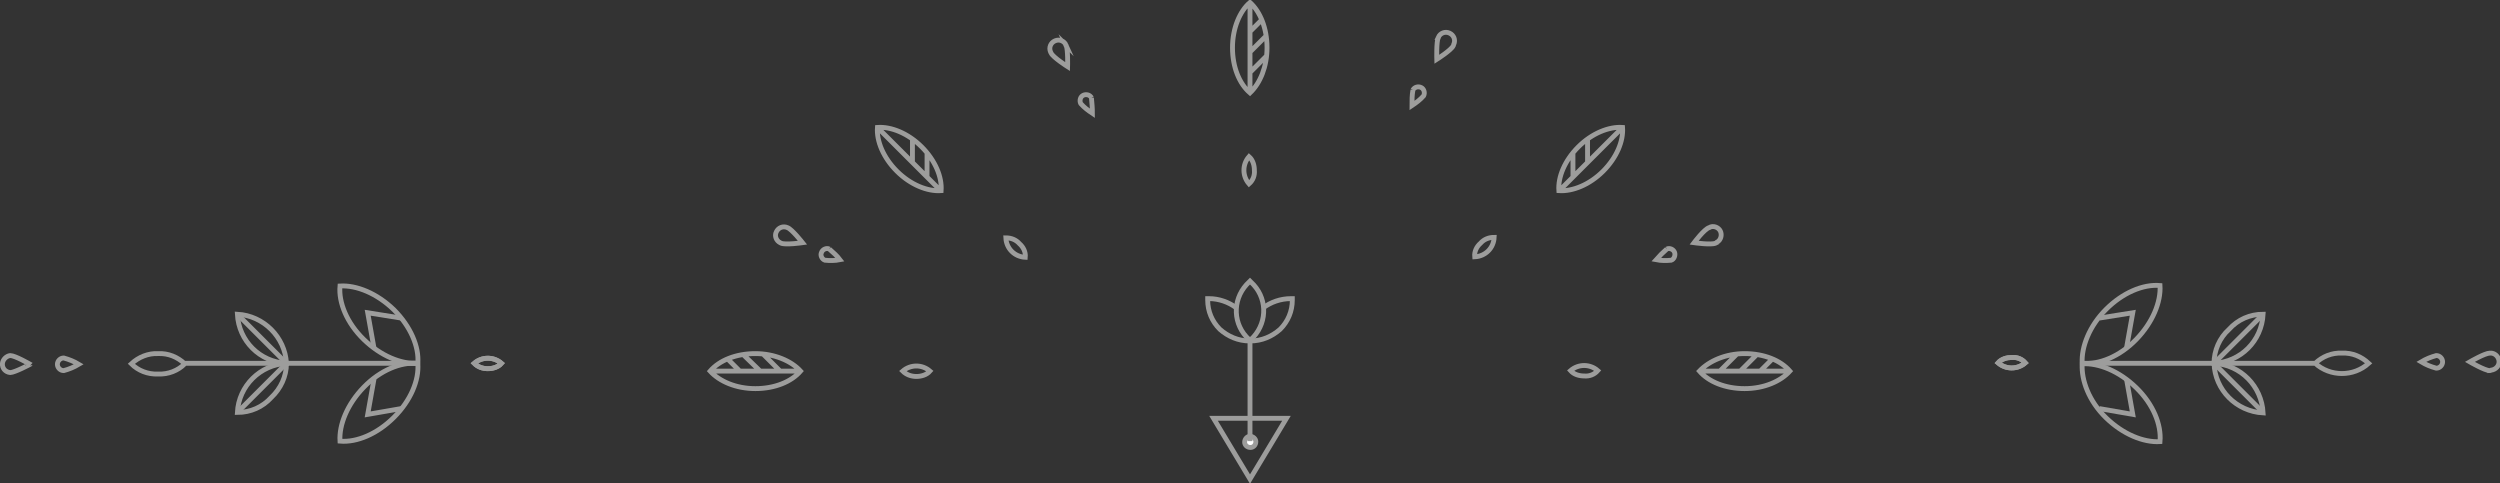 <svg id="header__animation" xmlns="http://www.w3.org/2000/svg" viewBox="0 0 514 99.3"><rect x="0" y="0" width="514" height="99.3" fill="#333333" stroke="none"/><style>.st0,.st1{fill:none;stroke:#9d9d9c;stroke-miterlimit:10}.st1{fill:#fff}</style><title>header-illustration-2</title><path class="st0" d="M249.5 86l7.5 12.5 7.5-12.5h-15zm7.5-15.9h-.1c-2.3 0-4.4-.9-6.1-2.4-1.6-1.6-2.5-3.7-2.5-6v-.3h.3c2 0 4 .7 5.6 1.9"/><path class="st0" d="M259.7 63.3c1.6-1.2 3.6-1.9 5.7-1.9h.3v.3c0 2.3-.9 4.4-2.5 6-1.7 1.5-3.8 2.4-6.1 2.4h-.4"/><path class="st1" d="M258.2 90.8c0 .7-.5 1.2-1.1 1.2-.7 0-1.2-.5-1.2-1.1s.5-1.2 1.1-1.2c.6 0 1.2.5 1.2 1.1"/><path class="st0" d="M257 70l-.2-.2c-3.3-3-3.5-8-.5-11.3l.5-.5.2-.2.2.2c3.3 3 3.5 8 .5 11.3l-.5.5-.2.2zm-47.4-19.9c-.7-.8-1.7-1.2-2.8-1.2.1 2.2 1.8 3.9 4 4 .1-1.1-.4-2.1-1.2-2.8zm-21.2 27.3c1 0 2.1-.3 2.8-1.1-1.6-1.4-4-1.4-5.6 0 .7.7 1.7 1.1 2.8 1.1zM257.9 35c0-1-.3-2.1-1.1-2.8-1.4 1.6-1.4 4 0 5.6.8-.7 1.2-1.7 1.1-2.8zM357 72.9l-3.4 3.4m7.5-3.3l-3.3 3.3m6.5-2.4l-2.4 2.4m6.1 0h-18.5m9.2-3.6c4 0 7.4 1.4 9.3 3.6-1.9 2.1-5.3 3.6-9.3 3.6s-7.4-1.4-9.3-3.6c2-2.1 5.4-3.6 9.3-3.6zm-35.3-41.2v4.9m3-7.7v4.7m7.2-7.2l-13.1 13.1m4-9.1c2.8-2.8 6.3-4.2 9.1-4 .2 2.8-1.2 6.2-4 9s-6.3 4.2-9.1 4c-.2-2.8 1.2-6.2 4-9zM304.4 50c.7-.8 1.7-1.2 2.8-1.2-.1 2.2-1.8 3.9-4 4-.1-1.1.4-2.1 1.2-2.8zm21.3 27.3c-1 0-2.1-.3-2.8-1.1 1.6-1.4 4-1.4 5.6 0-.7.8-1.7 1.2-2.8 1.1zM157 72.9l3.4 3.4m-7.5-3.3l3.4 3.3m-6.6-2.4l2.4 2.4m-6.1 0h18.5m-9.2-3.6c-4 0-7.4 1.4-9.3 3.6 1.9 2.1 5.3 3.6 9.3 3.6s7.4-1.4 9.3-3.6c-1.9-2.1-5.4-3.6-9.3-3.6zm35.3-41.2v4.9m-3-7.7v4.7m-7.2-7.2l13.1 13.1m-4-9.1c-2.8-2.8-6.3-4.2-9.1-4-.2 2.8 1.2 6.2 4 9s6.3 4.2 9.1 4c.2-2.8-1.2-6.2-4-9zm70.9-18.7l-3.4 3.4m3.3-7.5l-3.3 3.3m2.3-6.5L257 6.5m0-6V19m3.5-9.2c0-4-1.4-7.4-3.5-9.3-2.1 1.8-3.6 5.3-3.6 9.3s1.4 7.4 3.6 9.3c2.1-2 3.5-5.4 3.5-9.3zm-90 41.4c-.6-.3-1.4.1-1.6.7-.3.6.1 1.4.7 1.6 1 .1 2.1.1 3.1-.1-.6-.8-1.4-1.5-2.2-2.2m172.2 0c.6-.3 1.4.1 1.6.7s-.1 1.4-.7 1.6c-1 .1-2.1.1-3.1-.1.7-.8 1.4-1.5 2.2-2.2M224.4 20.1c-.3-.6-1.1-.8-1.7-.5-.6.3-.8 1.1-.5 1.7.7.8 1.5 1.4 2.4 2 0-1.1-.1-2.1-.2-3.2m66.1-1.6c.3-.6 1.1-.8 1.7-.5.6.3.8 1.1.5 1.7-.7.8-1.5 1.4-2.4 2 0-1.1 0-2.1.2-3.2M161.9 46.8c-.9-.4-1.9 0-2.3.9-.4.8 0 1.8.8 2.2l.2.1c.9.4 4.4-.1 4.4-.1s-2.2-2.8-3.1-3.1zm189.5 0c.8-.5 1.9-.1 2.3.7s.1 1.9-.7 2.3c0 0-.1 0-.1.1l-.2.1c-.9.4-4.4-.1-4.4-.1s2.1-2.8 3.1-3.1zM219.2 9.3c-.4-.9-1.4-1.3-2.3-.9-.9.4-1.3 1.4-.9 2.3 0 .1.1.1.1.2.4.9 3.4 2.8 3.4 2.8s.1-3.5-.3-4.4zm76.5-1.6c.4-.9 1.4-1.3 2.3-.9s1.3 1.4.9 2.3c0 .1-.1.2-.1.3-.4.9-3.4 2.8-3.4 2.8s-.1-3.6.3-4.5zM100.3 75.8c1 0 2.1-.3 2.8-1.1-1.6-1.4-4-1.4-5.6 0 .8.8 1.8 1.1 2.8 1.1"/><path class="st0" d="M100.3 75.8c1 0 2.1-.3 2.8-1.1-1.6-1.4-4-1.4-5.6 0 .8.8 1.8 1.1 2.8 1.1zM2.1 73.1c1 0 4.1 1.8 4.1 1.8S3 76.6 2.1 76.6c-1-.1-1.7-.9-1.6-1.9.1-.8.8-1.5 1.6-1.6zm11 .5c1.1.3 2.1.7 3.1 1.3-1 .6-2 1-3.1 1.3-.7 0-1.3-.6-1.3-1.3 0-.7.6-1.3 1.3-1.3zm468.4-1c2.1-.1 4 .7 5.5 2.1-3.1 2.8-7.9 2.8-11 0 1.5-1.4 3.4-2.2 5.5-2.1zm-44.3-1l1.3-7.3-6.9 1.1m23.6 9.3l10.1-10.1m-37.2 10.1h48"/><path class="st0" d="M433 63.6c3.4-3.4 7.6-5.2 11.1-4.9.2 3.4-1.5 7.6-4.9 11.1s-7.6 5.2-11.1 4.9c-.2-3.4 1.5-7.7 4.9-11.1zm25.3 4.1c1.8-2 4.3-3.1 7-3.1-.3 5.5-4.6 9.8-10.1 10.1 0-2.6 1.1-5.2 3.1-7zM431.6 84l6.9 1.2-1.3-7.3m28.1 6.9l-10.1-10.1"/><path class="st0" d="M428.1 74.8c3.4-.2 7.6 1.5 11.1 4.9s5.2 7.6 4.9 11.1c-3.4.2-7.6-1.5-11.1-4.9s-5.1-7.7-4.9-11.1zm27.1-.1c5.5.3 9.8 4.7 10.1 10.2-5.5-.3-9.9-4.7-10.1-10.2zM32.5 76.9c-2.1.1-4.1-.7-5.5-2.1 1.5-1.4 3.5-2.2 5.5-2.1 2.1-.1 4 .7 5.5 2.1-1.4 1.4-3.4 2.2-5.5 2.1zm44.4 1l-1.3 7.3 6.9-1.2m-23.6-9.3L48.8 84.8m37.1-10.1h-48"/><path class="st0" d="M81 85.8c-3.4 3.4-7.6 5.2-11.1 4.9-.2-3.4 1.5-7.6 4.9-11.1s7.6-5.2 11.1-4.9c.3 3.5-1.5 7.7-4.9 11.1zm-25.2-4.1c-1.8 2-4.3 3.1-7 3.1.3-5.5 4.7-9.8 10.1-10.1 0 2.7-1.2 5.2-3.1 7zm26.7-16.3l-6.9-1.1 1.3 7.3m-28.1-7l10.1 10.1"/><path class="st0" d="M85.9 74.7c-3.4.2-7.6-1.5-11.1-4.9s-5.2-7.6-4.9-11c3.4-.2 7.6 1.5 11.1 4.9 3.4 3.4 5.2 7.6 4.9 11zm-27 0c-5.5-.3-9.8-4.6-10.1-10.1 5.4.3 9.8 4.7 10.1 10.1zm354.7-1.2c-1 0-2.1.3-2.8 1.1 1.6 1.4 4 1.4 5.6 0-.7-.8-1.7-1.2-2.8-1.1"/><path class="st0" d="M413.6 73.5c-1 0-2.1.3-2.8 1.1 1.6 1.4 4 1.4 5.6 0-.7-.8-1.7-1.2-2.8-1.1zm98.3 2.7c-1 0-4.1-1.8-4.1-1.8s3.1-1.8 4.1-1.8c1-.1 1.8.7 1.9 1.6.1 1-.7 1.8-1.6 1.9-.2.1-.3.1-.3.1zm-11-.5c-1.1-.3-2.1-.7-3.1-1.3 1-.6 2-1 3.1-1.3.7 0 1.3.6 1.3 1.3 0 .7-.6 1.3-1.3 1.3zM257 90.7V70"/></svg>